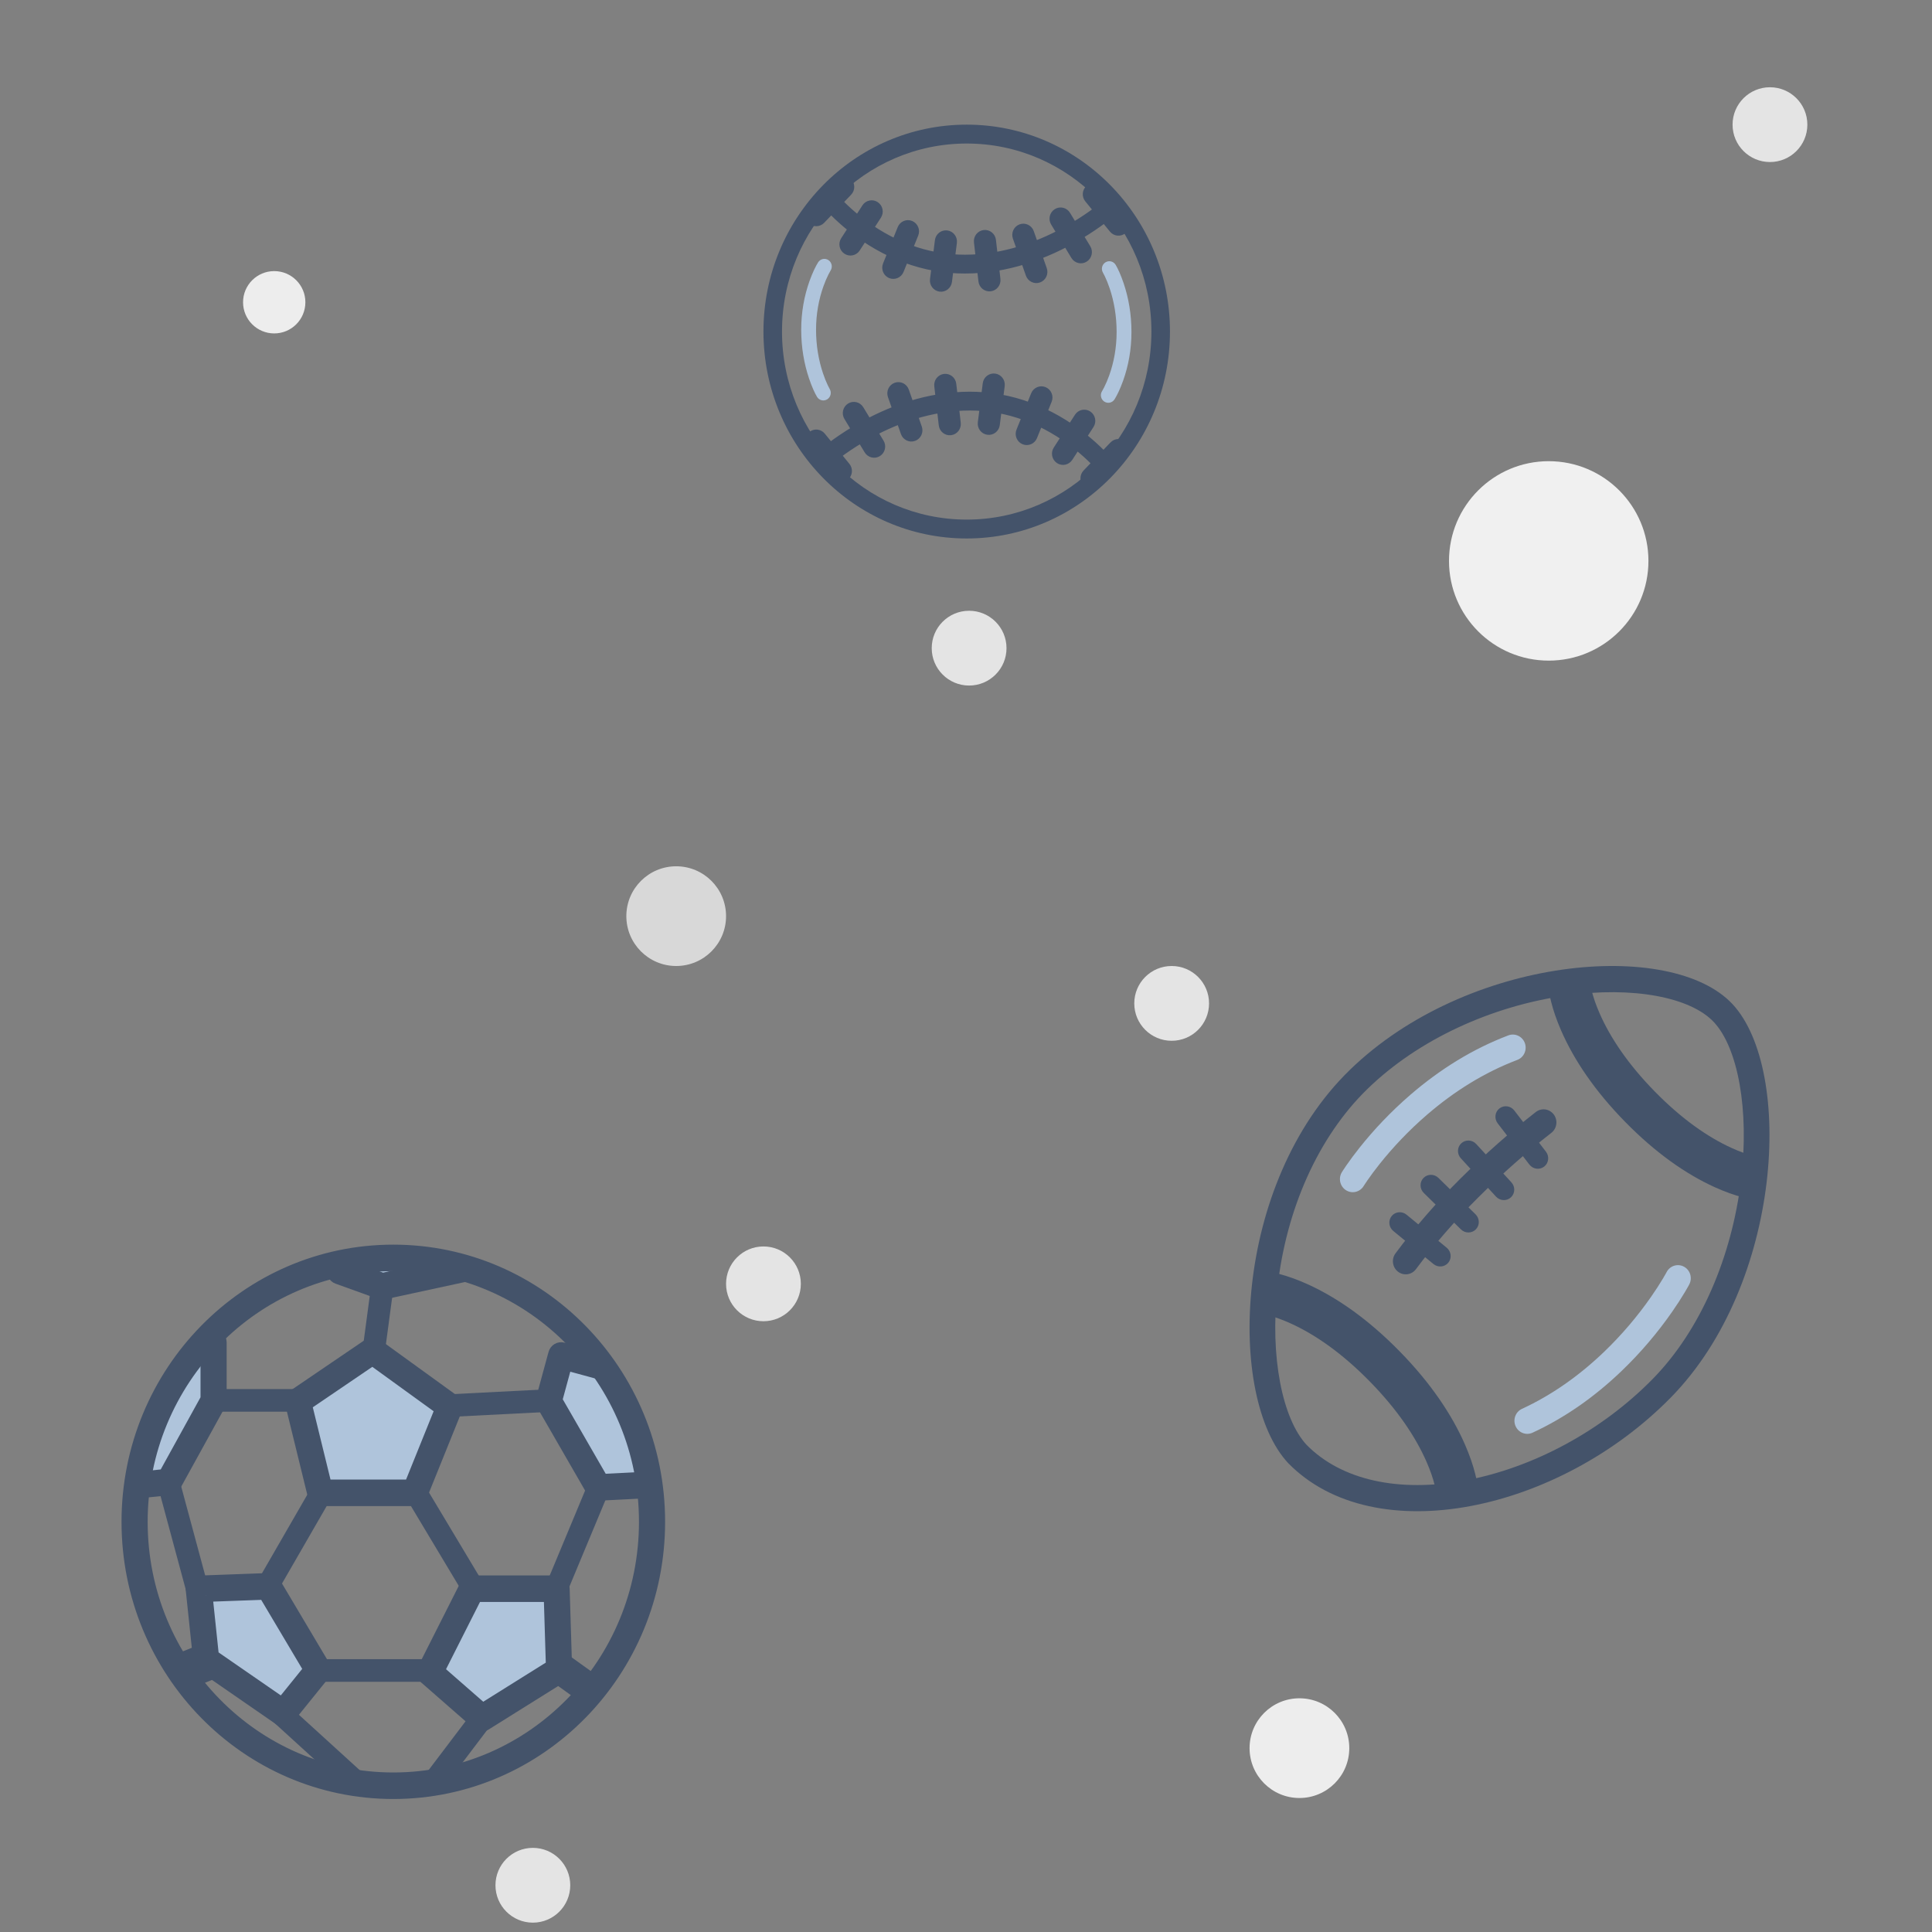 <?xml version="1.0" encoding="UTF-8" standalone="no"?>
<svg width="620px" height="620px" viewBox="0 0 620 620" version="1.1" xmlns="http://www.w3.org/2000/svg" xmlns:xlink="http://www.w3.org/1999/xlink">
    <rect x="0" y="0" width="620" height="620" fill="#808080" stroke="none"/>
    <!-- Generator: Sketch 3.6.1 (26313) - http://www.bohemiancoding.com/sketch -->
    <title>Multi League</title>
    <desc>Created with Sketch.</desc>
    <defs></defs>
    <g id="Page-1" stroke="none" stroke-width="1" fill="none" fill-rule="evenodd">
        <g id="Multi-League">
            <circle id="Oval-6" fill="#E4E4E4" cx="311" cy="208" r="12"></circle>
            <circle id="Oval-6-Copy" fill="#E4E4E4" cx="376" cy="322" r="12"></circle>
            <circle id="Oval-6-Copy-3" fill="#E4E4E4" cx="568" cy="40" r="12"></circle>
            <circle id="Oval-6-Copy-4" fill="#E4E4E4" cx="171" cy="605" r="12"></circle>
            <circle id="Oval-6-Copy-2" fill="#E4E4E4" cx="245" cy="412" r="12"></circle>
            <g id="Group" transform="translate(245, 40)">
                <path d="M65.228,132.804 C101.253,132.804 130.456,103.075 130.456,66.402 C130.456,29.729 101.253,0 65.228,0 C29.204,0 0,29.729 0,66.402 C0,103.075 29.204,132.804 65.228,132.804 L65.228,132.804 Z M65.228,126.743 C32.492,126.743 5.954,99.727 5.954,66.402 C5.954,33.077 32.492,6.061 65.228,6.061 C97.964,6.061 124.502,33.077 124.502,66.402 C124.502,99.727 97.964,126.743 65.228,126.743 L65.228,126.743 Z" id="Shape" fill="#44536A"></path>
                <path d="M106.854,27.416 C104.654,29.057 102.232,30.69 99.611,32.254 L97.527,28.816 C96.787,27.595 95.215,27.216 94.016,27.969 C92.817,28.722 92.445,30.322 93.184,31.543 L95.13,34.753 C92.514,36.112 89.853,37.32 87.156,38.359 L85.802,34.505 C85.328,33.155 83.868,32.451 82.541,32.934 C81.214,33.417 80.523,34.903 80.998,36.254 L82.322,40.025 C79.635,40.841 76.917,41.486 74.173,41.941 L73.615,37.089 C73.451,35.664 72.184,34.645 70.785,34.811 C69.385,34.978 68.383,36.268 68.547,37.692 L69.107,42.561 C67.621,42.678 66.13,42.738 64.633,42.738 C63.234,42.738 61.851,42.681 60.484,42.57 L61.08,37.849 C61.26,36.426 60.273,35.125 58.875,34.942 C57.478,34.759 56.2,35.764 56.02,37.187 L55.424,41.902 C52.526,41.37 49.709,40.591 46.976,39.59 L48.735,35.231 C49.27,33.904 48.647,32.387 47.344,31.842 C46.04,31.297 44.55,31.931 44.015,33.258 L42.261,37.605 C39.552,36.314 36.934,34.802 34.412,33.095 L36.86,29.304 C37.634,28.105 37.307,26.495 36.13,25.707 C34.953,24.919 33.371,25.252 32.597,26.45 L30.274,30.047 C28.382,28.534 26.658,26.978 25.109,25.424 C24.903,25.218 24.705,25.015 24.513,24.817 L27.415,21.792 C28.4,20.766 28.381,19.122 27.373,18.12 C26.365,17.118 24.75,17.137 23.765,18.163 L15.113,27.18 C14.129,28.207 14.148,29.851 15.156,30.853 C16.164,31.855 17.779,31.836 18.763,30.81 L21.74,27.708 C21.928,27.902 22.123,28.1 22.323,28.301 C24.047,30.031 25.97,31.759 28.086,33.434 L25.794,36.982 C25.02,38.181 25.347,39.791 26.524,40.579 C27.701,41.367 29.283,41.035 30.057,39.836 L32.231,36.47 C34.964,38.319 37.806,39.954 40.752,41.347 L39.311,44.918 C38.776,46.245 39.398,47.762 40.702,48.307 C42.005,48.852 43.495,48.218 44.031,46.891 L45.467,43.332 C48.516,44.461 51.668,45.332 54.917,45.916 L54.441,49.689 C54.261,51.111 55.248,52.413 56.646,52.596 C58.043,52.779 59.322,51.774 59.501,50.351 L59.977,46.582 C61.509,46.711 63.062,46.777 64.633,46.777 C66.286,46.777 67.932,46.71 69.568,46.577 L69.986,50.212 C70.15,51.637 71.417,52.657 72.816,52.49 C74.216,52.323 75.218,51.033 75.054,49.609 L74.634,45.959 C77.68,45.463 80.691,44.748 83.661,43.836 L85.166,48.123 C85.641,49.474 87.101,50.177 88.428,49.694 C89.754,49.211 90.445,47.725 89.971,46.375 L88.492,42.165 C91.451,41.029 94.362,39.701 97.221,38.202 L99.686,42.27 C100.426,43.491 101.998,43.87 103.197,43.117 C104.396,42.364 104.768,40.764 104.028,39.543 L101.695,35.693 C104.484,34.025 107.057,32.283 109.392,30.531 L111.966,33.69 C112.866,34.794 114.474,34.947 115.559,34.031 C116.643,33.115 116.793,31.478 115.893,30.374 L113.397,27.31 C113.758,26.995 114.017,26.761 114.168,26.618 L111.473,23.653 C111.443,23.682 111.373,23.746 111.264,23.844 C111.145,23.952 111.011,24.071 110.863,24.2 L107.988,20.672 C107.089,19.568 105.481,19.415 104.396,20.331 C103.312,21.247 103.162,22.884 104.061,23.988 L106.854,27.416 Z" id="Shape" stroke="#44536A" stroke-width="2" fill="#44536A"></path>
                <path d="M24.014,106.059 C26.214,104.418 28.637,102.785 31.257,101.221 L33.342,104.66 C34.082,105.88 35.653,106.259 36.852,105.506 C38.051,104.753 38.424,103.153 37.684,101.932 L35.738,98.722 C38.355,97.363 41.015,96.155 43.713,95.116 L45.066,98.97 C45.541,100.321 47.001,101.024 48.327,100.541 C49.654,100.058 50.345,98.572 49.871,97.221 L48.546,93.451 C51.233,92.634 53.952,91.99 56.696,91.534 L57.254,96.386 C57.417,97.811 58.684,98.831 60.084,98.664 C61.483,98.497 62.485,97.207 62.321,95.783 L61.762,90.914 C63.247,90.797 64.738,90.738 66.235,90.738 C67.635,90.738 69.018,90.794 70.384,90.905 L69.788,95.626 C69.608,97.049 70.595,98.35 71.993,98.533 C73.39,98.716 74.669,97.711 74.848,96.289 L75.444,91.573 C78.342,92.105 81.16,92.884 83.892,93.886 L82.134,98.244 C81.599,99.571 82.221,101.088 83.525,101.633 C84.828,102.178 86.318,101.544 86.854,100.217 L88.607,95.87 C91.316,97.161 93.934,98.673 96.457,100.381 L94.008,104.171 C93.234,105.37 93.561,106.98 94.738,107.768 C95.915,108.556 97.497,108.224 98.271,107.025 L100.595,103.428 C102.486,104.941 104.21,106.497 105.76,108.051 C105.965,108.257 106.164,108.46 106.355,108.658 L103.453,111.683 C102.468,112.709 102.487,114.353 103.495,115.355 C104.503,116.358 106.118,116.338 107.103,115.312 L115.755,106.295 C116.739,105.269 116.72,103.625 115.713,102.622 C114.705,101.62 113.089,101.639 112.105,102.665 L109.129,105.767 C108.94,105.573 108.746,105.375 108.545,105.174 C106.821,103.444 104.898,101.716 102.782,100.041 L105.074,96.493 C105.848,95.294 105.522,93.684 104.344,92.896 C103.167,92.108 101.585,92.441 100.811,93.639 L98.637,97.005 C95.904,95.156 93.062,93.521 90.117,92.128 L91.557,88.557 C92.093,87.23 91.47,85.713 90.167,85.168 C88.863,84.623 87.373,85.257 86.838,86.584 L85.402,90.143 C82.352,89.015 79.2,88.144 75.951,87.56 L76.427,83.786 C76.607,82.364 75.62,81.062 74.223,80.879 C72.825,80.697 71.547,81.702 71.367,83.124 L70.891,86.893 C69.359,86.764 67.807,86.698 66.235,86.698 C64.582,86.698 62.937,86.766 61.3,86.898 L60.882,83.263 C60.718,81.838 59.451,80.819 58.052,80.985 C56.652,81.152 55.651,82.442 55.815,83.867 L56.234,87.516 C53.188,88.013 50.177,88.727 47.208,89.64 L45.702,85.352 C45.228,84.002 43.768,83.298 42.441,83.781 C41.114,84.264 40.423,85.75 40.898,87.101 L42.376,91.31 C39.418,92.447 36.506,93.775 33.648,95.273 L31.182,91.205 C30.442,89.984 28.871,89.605 27.672,90.358 C26.472,91.111 26.1,92.711 26.84,93.932 L29.173,97.782 C26.385,99.45 23.812,101.192 21.476,102.945 L18.902,99.785 C18.003,98.681 16.394,98.529 15.31,99.444 C14.225,100.36 14.075,101.997 14.975,103.101 L17.471,106.165 C17.11,106.48 16.852,106.714 16.7,106.857 L19.395,109.822 C19.425,109.794 19.496,109.729 19.604,109.631 C19.723,109.524 19.857,109.405 20.005,109.275 L22.88,112.803 C23.779,113.907 25.388,114.06 26.472,113.144 C27.557,112.228 27.707,110.591 26.807,109.487 L24.014,106.059 Z" id="Shape-Copy-2" stroke="#44536A" stroke-width="2" fill="#44536A"></path>
                <path d="M17.55,44.18 C16.826,45.318 15.797,47.354 14.785,50.185 C13.116,54.854 12.116,60.101 12.116,65.817 C12.116,71.514 13.048,76.736 14.604,81.376 C15.549,84.192 16.509,86.215 17.186,87.344 C17.871,88.487 19.336,88.848 20.459,88.151 C21.582,87.454 21.937,85.962 21.252,84.819 C21.144,84.638 20.923,84.228 20.625,83.601 C20.113,82.522 19.596,81.253 19.112,79.809 C17.717,75.652 16.879,70.954 16.879,65.817 C16.879,60.697 17.773,56.004 19.261,51.843 C19.778,50.397 20.33,49.124 20.877,48.041 C21.195,47.412 21.431,46.999 21.547,46.817 C22.262,45.693 21.947,44.192 20.844,43.464 C19.74,42.736 18.265,43.056 17.55,44.18 L17.55,44.18 Z" id="Shape" fill="#AFC4DB"></path>
                <path d="M112.664,88.155 C113.388,87.018 114.416,84.982 115.429,82.151 C117.098,77.482 118.098,72.234 118.098,66.519 C118.098,60.822 117.166,55.599 115.609,50.96 C114.664,48.144 113.704,46.121 113.028,44.992 C112.343,43.849 110.878,43.487 109.755,44.184 C108.632,44.882 108.277,46.373 108.961,47.517 C109.07,47.697 109.291,48.108 109.588,48.734 C110.101,49.814 110.617,51.083 111.102,52.527 C112.496,56.683 113.335,61.382 113.335,66.519 C113.335,71.638 112.441,76.331 110.953,80.492 C110.436,81.939 109.884,83.211 109.336,84.295 C109.019,84.924 108.782,85.337 108.666,85.519 C107.951,86.642 108.266,88.143 109.37,88.872 C110.474,89.6 111.948,89.279 112.664,88.155 L112.664,88.155 Z" id="Shape-Copy" fill="#AFC4DB"></path>
            </g>
            <g id="Group-4" transform="translate(40, 400)">
                <path d="M78.798,33.83 L55.402,50.823 L62.327,79.652 L92.835,80.034 L104.627,51.014 L78.798,33.83 Z" id="Path-63" fill="#AFC4DB"></path>
                <path d="M27.514,28.294 L28.449,50.441 L14.225,75.452 L3.931,77.17 L11.043,51.205 L27.514,28.294 Z" id="Path-64" fill="#AFC4DB"></path>
                <path d="M46.979,109.628 L23.583,110.773 L26.016,134.066 L51.097,150.486 L62.888,135.021 L46.979,109.628 Z" id="Path-65" fill="#AFC4DB"></path>
                <path d="M112.675,110.201 L98.263,136.357 L115.295,151.631 L139.627,135.975 L138.878,110.773 L112.675,110.201 Z" id="Path-66" fill="#AFC4DB"></path>
                <path d="M154.413,39.176 L141.124,35.74 L136.82,49.868 L151.98,77.552 L169.012,76.216 L160.777,49.677 L154.413,39.176 Z" id="Path-67" fill="#AFC4DB"></path>
                <path d="M82.915,12.447 L69.439,5.001 L100.696,4.81 L82.915,12.447 Z" id="Path-70" fill="#AFC4DB"></path>
                <path d="M86.22,169.805 L86.22,169.805 C130.311,169.805 166.053,133.345 166.053,88.369 C166.053,43.394 130.311,6.933 86.22,6.933 C42.129,6.933 6.387,43.394 6.387,88.369 C6.387,133.345 42.129,169.805 86.22,169.805 L86.22,169.805 Z M86.22,176.32 L86.22,176.32 C38.602,176.32 0,136.943 0,88.369 C0,39.795 38.602,0.418 86.22,0.418 C133.838,0.418 172.44,39.795 172.44,88.369 C172.44,136.943 133.838,176.32 86.22,176.32 L86.22,176.32 Z" id="Shape" stroke="#44536A" stroke-width="2" fill="#44536A"></path>
                <path d="M77.779,30.75 L53.829,47.037 C52.706,47.801 52.175,49.202 52.502,50.538 L59.687,79.854 C60.043,81.305 61.32,82.322 62.785,82.322 L93.122,82.322 C94.416,82.322 95.582,81.525 96.075,80.305 L107.252,52.616 C107.818,51.214 107.36,49.598 106.147,48.72 L81.399,30.804 C80.32,30.023 78.88,30.001 77.779,30.75 L77.779,30.75 Z M81.322,36.171 L77.702,36.117 L102.451,54.033 L101.346,50.136 L90.169,77.824 L93.122,75.807 L62.785,75.807 L65.883,78.274 L58.698,48.957 L57.372,52.458 L81.322,36.171 L81.322,36.171 Z" id="Shape" stroke="#44536A" stroke-width="2" fill="#44536A"></path>
                <path d="M68.014,10.999 L81.586,15.886 C82.14,16.085 82.737,16.125 83.312,16 L109.656,10.3 C111.382,9.926 112.484,8.197 112.118,6.437 C111.752,4.677 110.056,3.553 108.331,3.927 L81.986,9.627 L83.712,9.742 L70.14,4.856 C68.477,4.257 66.653,5.147 66.066,6.843 C65.479,8.54 66.351,10.401 68.014,10.999 L68.014,10.999 Z" id="Shape" stroke="#44536A" stroke-width="2" fill="#44536A"></path>
                <path d="M152.872,35.098 L140.897,31.841 C139.205,31.381 137.466,32.396 136.997,34.117 L133.006,48.775 C132.774,49.626 132.891,50.537 133.33,51.299 L149.297,78.987 C149.899,80.032 151.021,80.649 152.208,80.589 L168.175,79.774 C169.937,79.684 171.293,78.155 171.205,76.358 C171.117,74.561 169.618,73.178 167.856,73.267 L151.89,74.082 L154.801,75.684 L138.835,47.995 L139.159,50.519 L143.151,35.86 L139.251,38.136 L151.226,41.393 C152.93,41.857 154.68,40.824 155.135,39.085 C155.589,37.347 154.576,35.562 152.872,35.098 L152.872,35.098 Z" id="Shape" stroke="#44536A" stroke-width="2" fill="#44536A"></path>
                <path d="M25.348,30.787 L25.348,49.518 L25.758,47.921 L11.388,73.98 L13.854,72.336 L5.871,73.15 C4.116,73.329 2.835,74.926 3.011,76.716 C3.186,78.506 4.751,79.812 6.506,79.633 L14.489,78.818 C15.525,78.713 16.445,78.099 16.955,77.174 L31.325,51.115 C31.594,50.627 31.735,50.077 31.735,49.518 L31.735,30.787 C31.735,28.988 30.305,27.53 28.542,27.53 C26.778,27.53 25.348,28.988 25.348,30.787 L25.348,30.787 Z" id="Shape" stroke="#44536A" stroke-width="2" fill="#44536A"></path>
                <path d="M23.896,113.136 L46.249,112.322 L43.404,110.755 L59.371,137.629 L59.637,133.87 L48.46,147.714 L52.716,147.088 L27.968,129.986 L29.352,132.336 L26.957,109.534 L23.896,113.136 L23.896,113.136 Z M23.668,106.626 C21.816,106.693 20.41,108.349 20.607,110.228 L23.002,133.03 C23.102,133.983 23.608,134.843 24.386,135.38 L49.134,152.482 C50.499,153.424 52.343,153.153 53.39,151.855 L64.567,138.011 C65.429,136.943 65.536,135.436 64.833,134.252 L48.866,107.378 C48.266,106.369 47.178,105.769 46.021,105.811 L23.668,106.626 L23.668,106.626 Z" id="Shape" stroke="#44536A" stroke-width="2" fill="#44536A"></path>
                <path d="M100.739,138.196 L114.311,111.322 L111.472,113.088 L138.615,113.088 L135.424,109.932 L136.222,135.992 L137.745,133.113 L112.997,148.585 L116.744,148.89 L99.979,134.231 L100.739,138.196 L100.739,138.196 Z M95.062,135.212 C94.384,136.554 94.699,138.195 95.822,139.177 L112.587,153.836 C113.639,154.756 115.153,154.879 116.334,154.14 L141.082,138.667 C142.06,138.056 142.641,136.957 142.605,135.788 L141.807,109.729 C141.753,107.97 140.34,106.573 138.615,106.573 L111.472,106.573 C110.276,106.573 109.181,107.254 108.633,108.339 L95.062,135.212 L95.062,135.212 Z" id="Shape" stroke="#44536A" stroke-width="2" fill="#44536A"></path>
                <path d="M49.787,151.77 L72.14,172.129 L74.267,169.699 L51.913,149.34 L49.787,151.77 L49.787,151.77 Z" id="Shape" stroke="#44536A" stroke-width="4" fill="#132A4F"></path>
                <path d="M112.771,151.249 L99.199,169.165 L101.726,171.157 L115.297,153.241 L112.771,151.249 L112.771,151.249 Z" id="Shape" stroke="#44536A" stroke-width="4" fill="#132A4F"></path>
                <path d="M62.14,137.705 L97.266,137.705 L97.266,134.448 L62.14,134.448 L62.14,137.705 L62.14,137.705 Z" id="Shape" stroke="#44536A" stroke-width="4" fill="#132A4F"></path>
                <path d="M12.727,76.889 L21.509,109.463 L24.588,108.599 L15.806,76.025 L12.727,76.889 L12.727,76.889 Z" id="Shape" stroke="#44536A" stroke-width="4" fill="#44536A"></path>
                <path d="M48.047,108.42 L64.014,80.731 L61.261,79.08 L45.295,106.768 L48.047,108.42 L48.047,108.42 Z" id="Shape" stroke="#44536A" stroke-width="4" fill="#44536A"></path>
                <path d="M92.461,80.396 L110.024,109.713 L112.749,108.015 L95.186,78.698 L92.461,80.396 L92.461,80.396 Z" id="Shape" stroke="#44536A" stroke-width="4" fill="#44536A"></path>
                <path d="M139.946,110.637 L153.517,78.063 L150.578,76.789 L137.007,109.363 L139.946,110.637 L139.946,110.637 Z" id="Shape" stroke="#44536A" stroke-width="4" fill="#44536A"></path>
                <path d="M105.348,52.65 L137.281,51.021 L137.122,47.768 L105.188,49.397 L105.348,52.65 L105.348,52.65 Z" id="Shape" stroke="#44536A" stroke-width="4" fill="#44536A"></path>
                <path d="M81.005,13.401 L78.61,31.317 L81.774,31.757 L84.169,13.842 L81.005,13.401 L81.005,13.401 Z" id="Shape" stroke="#44536A" stroke-width="4" fill="#44536A"></path>
                <path d="M29.198,51.025 L56.341,51.025 L56.341,47.768 L29.198,47.768 L29.198,51.025 L29.198,51.025 Z" id="Shape" stroke="#44536A" stroke-width="4" fill="#44536A"></path>
                <path d="M139.814,135.403 L149.921,142.658" id="Path-68" stroke="#44536A" stroke-width="10"></path>
                <path d="M26.391,133.302 L17.407,136.93" id="Path-69" stroke="#44536A" stroke-width="12"></path>
            </g>
            <g id="Group-2" transform="translate(401, 310)">
                <path d="M18.361,153.743 L18.361,153.743 L18.222,153.598 C29.397,164.998 47.856,169.071 69.289,165.075 C90.923,161.043 113.02,149.205 129.391,132.505 C144.74,116.848 154.775,93.294 157.742,68.517 C160.422,46.132 156.701,26.286 149.023,18.033 C141.602,10.056 123.138,6.417 101.488,9.485 C77.686,12.857 54.232,23.521 37.861,39.427 C21.848,54.984 11.716,78.348 8.958,103.199 C6.496,125.391 10.529,145.361 18.361,153.743 L18.361,153.743 Z M12.399,159.539 C-7.308,138.446 -5.485,69.938 32.181,33.343 C69.847,-3.251 135.375,-8.843 154.997,12.25 C174.619,33.343 171.088,101.852 135.215,138.446 C99.341,175.039 40.173,187.871 12.399,159.539 L12.399,159.539 Z" id="Shape" fill="#44536A"></path>
                <path d="M4.048,111.679 C4.002,111.674 3.99,111.673 4.008,111.676 C4.09,111.687 4.203,111.705 4.344,111.73 C4.813,111.812 5.39,111.938 6.071,112.115 C8.137,112.651 10.542,113.498 13.241,114.725 C21.209,118.348 29.778,124.351 38.582,133.331 C47.386,142.312 53.27,151.053 56.822,159.181 C58.025,161.934 58.855,164.388 59.381,166.495 C59.554,167.189 59.677,167.778 59.759,168.256 C59.783,168.401 59.8,168.515 59.812,168.599 C59.814,168.618 59.813,168.605 59.808,168.559 L73.218,167.198 C73.189,166.897 73.131,166.465 73.037,165.909 C72.896,165.083 72.701,164.145 72.44,163.102 C71.728,160.249 70.649,157.058 69.131,153.584 C64.909,143.923 58.083,133.783 48.111,123.611 C38.139,113.439 28.199,106.476 18.727,102.169 C15.322,100.621 12.194,99.52 9.397,98.793 C8.375,98.528 7.456,98.328 6.645,98.185 C6.1,98.088 5.677,98.03 5.382,98 L4.048,111.679 L4.048,111.679 Z" id="Shape" fill="#44536A"></path>
                <path d="M163.632,61.363 C163.679,61.368 163.693,61.369 163.677,61.367 C163.599,61.356 163.491,61.339 163.355,61.315 C162.902,61.235 162.344,61.114 161.685,60.943 C159.679,60.422 157.342,59.599 154.72,58.407 C146.969,54.882 138.63,49.041 130.059,40.299 C121.489,31.557 115.763,23.05 112.308,15.143 C111.139,12.468 110.333,10.085 109.822,8.039 C109.654,7.366 109.535,6.796 109.456,6.335 C109.433,6.196 109.416,6.086 109.406,6.007 C109.404,5.99 109.405,6.005 109.41,6.052 L96,7.413 C96.029,7.71 96.085,8.135 96.178,8.682 C96.316,9.492 96.508,10.411 96.763,11.432 C97.46,14.223 98.515,17.344 99.999,20.74 C104.124,30.18 110.792,40.085 120.53,50.019 C130.269,59.953 139.979,66.754 149.233,70.962 C152.562,72.476 155.622,73.553 158.358,74.264 C159.359,74.524 160.26,74.72 161.054,74.86 C161.59,74.955 162.007,75.012 162.298,75.042 L163.632,61.363 L163.632,61.363 Z" id="Shape" fill="#44536A"></path>
                <path d="M133.838,98.226 C133.8,98.298 133.709,98.467 133.563,98.728 C133.31,99.183 133.002,99.716 132.641,100.322 C131.595,102.073 130.334,104.034 128.859,106.151 C124.628,112.222 119.545,118.299 113.619,123.963 C105.762,131.473 97.025,137.67 87.418,142.114 C85.347,143.073 84.429,145.562 85.369,147.675 C86.308,149.787 88.748,150.723 90.819,149.765 C101.297,144.918 110.769,138.2 119.25,130.093 C125.602,124.021 131.038,117.523 135.571,111.018 C137.163,108.734 138.53,106.608 139.675,104.692 C140.08,104.013 140.429,103.407 140.723,102.879 C140.906,102.551 141.034,102.314 141.106,102.176 C142.175,100.129 141.415,97.585 139.408,96.494 C137.401,95.403 134.907,96.179 133.838,98.226 L133.838,98.226 Z" id="Shape" fill="#AFC4DB"></path>
                <path d="M36.608,70.617 C36.647,70.554 36.741,70.404 36.892,70.173 C37.154,69.769 37.472,69.296 37.844,68.758 C38.921,67.201 40.211,65.458 41.709,63.574 C46.009,58.173 51.102,52.764 56.954,47.721 C65.711,40.175 75.382,34.134 85.916,30.139 C88.048,29.33 89.133,26.912 88.341,24.738 C87.548,22.563 85.178,21.456 83.046,22.264 C71.561,26.62 61.084,33.164 51.639,41.304 C45.37,46.706 39.924,52.49 35.316,58.279 C33.697,60.313 32.296,62.207 31.115,63.914 C30.697,64.519 30.334,65.06 30.028,65.53 C29.838,65.824 29.704,66.035 29.628,66.159 C28.421,68.126 29.006,70.717 30.933,71.948 C32.861,73.179 35.402,72.583 36.608,70.617 L36.608,70.617 Z" id="Shape" fill="#AFC4DB"></path>
                <path d="M53.4,97.284 C59.253,89.401 65.908,81.699 73.415,74.242 C81.156,66.554 88.986,59.667 96.851,53.538 C98.658,52.13 99.004,49.494 97.623,47.651 C96.243,45.807 93.659,45.454 91.852,46.863 C83.726,53.194 75.648,60.3 67.67,68.223 C59.864,75.976 52.936,83.995 46.835,92.213 C45.462,94.062 45.819,96.696 47.632,98.097 C49.445,99.497 52.028,99.134 53.4,97.284 L53.4,97.284 Z" id="Shape" fill="#44536A"></path>
                <path d="M89.785,63.715 C90.941,65.22 93.07,65.514 94.541,64.374 C96.011,63.233 96.266,61.088 95.11,59.584 L84.948,46.361 C83.791,44.857 81.662,44.562 80.192,45.703 C78.721,46.844 78.466,48.988 79.623,50.493 L89.785,63.715 Z" id="Shape" fill="#44536A"></path>
                <path d="M79.076,74.002 C80.359,75.4 82.506,75.508 83.872,74.243 C85.237,72.979 85.304,70.82 84.021,69.422 L72.746,57.136 C71.463,55.737 69.316,55.629 67.95,56.894 C66.585,58.159 66.518,60.317 67.801,61.715 L79.076,74.002 Z" id="Shape-Copy" fill="#44536A"></path>
                <path d="M67.82,84.52 C69.175,85.849 71.325,85.845 72.622,84.51 C73.919,83.176 73.873,81.017 72.519,79.688 L60.616,68.008 C59.261,66.679 57.111,66.684 55.814,68.018 C54.517,69.353 54.563,71.512 55.917,72.841 L67.82,84.52 Z" id="Shape-Copy-2" fill="#44536A"></path>
                <path d="M59.002,95.633 C60.467,96.839 62.608,96.647 63.784,95.204 C64.961,93.762 64.726,91.615 63.261,90.409 L50.385,79.812 C48.92,78.606 46.779,78.798 45.603,80.24 C44.427,81.683 44.661,83.829 46.126,85.035 L59.002,95.633 Z" id="Shape-Copy-3" fill="#44536A"></path>
            </g>
            <circle id="Oval-16" fill="#D8D8D8" cx="217" cy="294" r="16"></circle>
            <circle id="Oval-16-Copy-3" fill="#EDEDED" cx="88" cy="97" r="10"></circle>
            <circle id="Oval-16-Copy" fill="#EDEDED" cx="417" cy="561" r="16"></circle>
            <circle id="Oval-16-Copy-2" fill="#F0F0F0" cx="497" cy="180" r="32"></circle>
        </g>
    </g>
</svg>